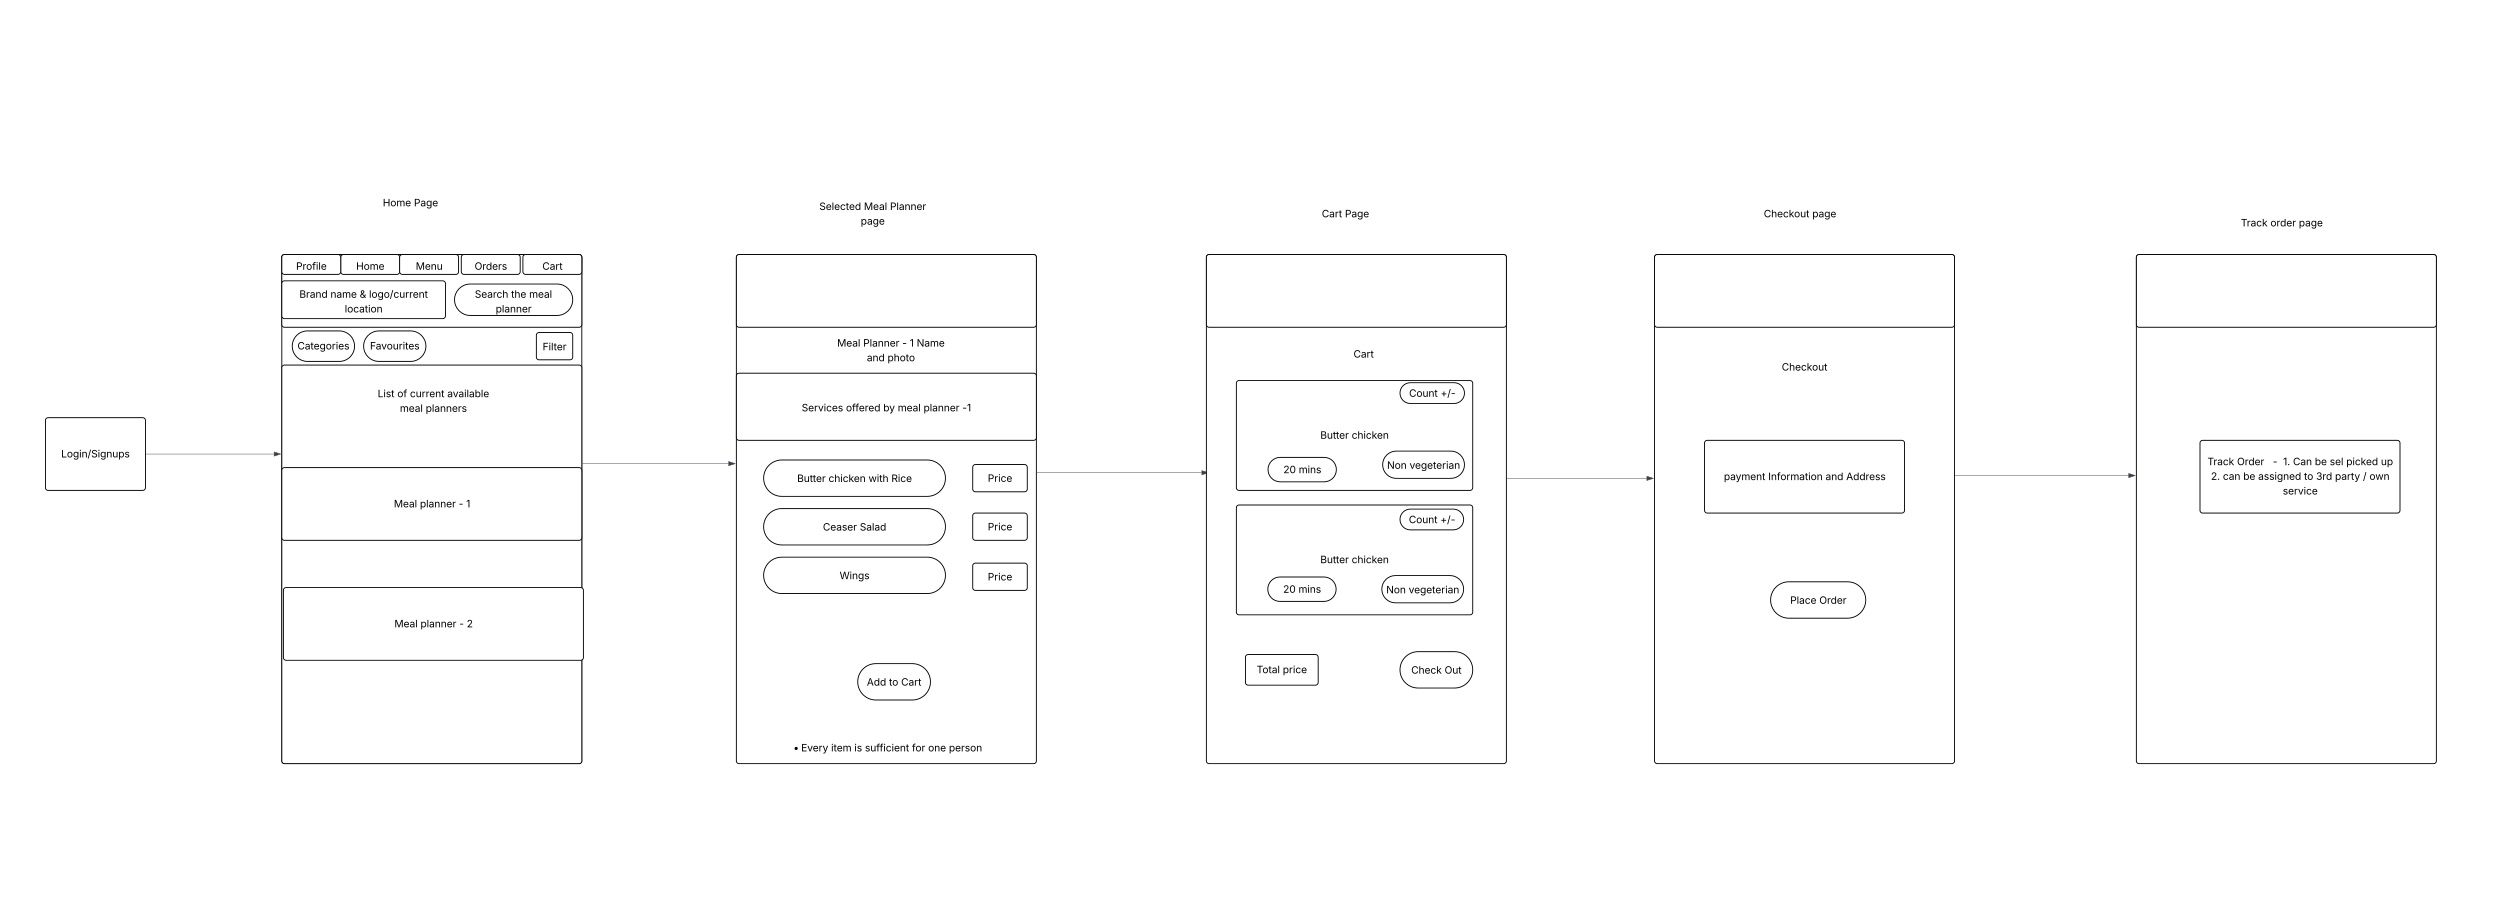 <svg xmlns="http://www.w3.org/2000/svg" xmlns:xlink="http://www.w3.org/1999/xlink" xmlns:lucid="lucid" width="5500" height="2000"><g transform="translate(0 500)" lucid:page-tab-id="0_0"><path d="M0-500h5500v2000H0z" fill="#fff"/><path d="M620 66a6 6 0 0 1 6-6h648a6 6 0 0 1 6 6v1108a6 6 0 0 1-6 6H626a6 6 0 0 1-6-6z" stroke="#000" stroke-width="2" fill="#fff"/><path d="M620 66a6 6 0 0 1 6-6h648a6 6 0 0 1 6 6v148a6 6 0 0 1-6 6H626a6 6 0 0 1-6-6z" stroke="#000" stroke-width="2" fill="#fff"/><path d="M749.62 66a6 6 0 0 1 6-6h117.6a6 6 0 0 1 6 6v31.7a6 6 0 0 1-6 6h-117.6a6 6 0 0 1-6-6z" stroke="#000" stroke-width="2" fill="#fff"/><use xlink:href="#a" transform="matrix(1,0,0,1,761.617,72) translate(21.869 21.528)"/><path d="M879.23 66a6 6 0 0 1 6-6h117.62a6 6 0 0 1 6 6v31.7a6 6 0 0 1-6 6H885.23a6 6 0 0 1-6-6z" stroke="#000" stroke-width="2" fill="#fff"/><use xlink:href="#b" transform="matrix(1,0,0,1,891.234,72) translate(23.35 21.528)"/><path d="M1225.42 124.85c19.1 0 34.58 15.48 34.58 34.57 0 19.1-15.48 34.58-34.58 34.58h-190.84c-19.1 0-34.58-15.48-34.58-34.58 0-19.1 15.48-34.57 34.58-34.57z" stroke="#000" stroke-width="2" fill="#fff"/><use xlink:href="#c" transform="matrix(1,0,0,1,1005,129.846) translate(39.452 25.278)"/><use xlink:href="#d" transform="matrix(1,0,0,1,1005,129.846) translate(119.443 25.278)"/><use xlink:href="#e" transform="matrix(1,0,0,1,1005,129.846) translate(159.059 25.278)"/><use xlink:href="#f" transform="matrix(1,0,0,1,1005,129.846) translate(85.481 57.543)"/><path d="M620 66a6 6 0 0 1 6-6h117.62a6 6 0 0 1 6 6v31.7a6 6 0 0 1-6 6H626a6 6 0 0 1-6-6z" stroke="#000" stroke-width="2" fill="#fff"/><use xlink:href="#g" transform="matrix(1,0,0,1,632,72) translate(19.271 21.528)"/><path d="M1014.8 66a6 6 0 0 1 6-6h117.63a6 6 0 0 1 6 6v31.7a6 6 0 0 1-6 6H1020.8a6 6 0 0 1-6-6z" stroke="#000" stroke-width="2" fill="#fff"/><use xlink:href="#h" transform="matrix(1,0,0,1,1026.809,72) translate(17.176 21.528)"/><path d="M1150.38 66a6 6 0 0 1 6-6H1274a6 6 0 0 1 6 6v31.7a6 6 0 0 1-6 6h-117.62a6 6 0 0 1-6-6z" stroke="#000" stroke-width="2" fill="#fff"/><use xlink:href="#i" transform="matrix(1,0,0,1,1162.383,72) translate(30.653 21.528)"/><path d="M620 123.85a6 6 0 0 1 6-6h348a6 6 0 0 1 6 6V195a6 6 0 0 1-6 6H626a6 6 0 0 1-6-6z" stroke="#000" stroke-width="2" fill="#fff"/><use xlink:href="#j" transform="matrix(1,0,0,1,632,129.846) translate(26.61 25.278)"/><use xlink:href="#k" transform="matrix(1,0,0,1,632,129.846) translate(94.98 25.278)"/><use xlink:href="#l" transform="matrix(1,0,0,1,632,129.846) translate(159.26 25.278)"/><use xlink:href="#m" transform="matrix(1,0,0,1,632,129.846) translate(179.822 25.278)"/><use xlink:href="#n" transform="matrix(1,0,0,1,632,129.846) translate(126.398 57.543)"/><path d="M1180 237.58a6 6 0 0 1 6-6h68a6 6 0 0 1 6 6v48a6 6 0 0 1-6 6h-68a6 6 0 0 1-6-6z" stroke="#000" stroke-width="2" fill="#fff"/><use xlink:href="#o" transform="matrix(1,0,0,1,1185,236.577) translate(8.709 34.028)"/><path d="M620 309.15a6 6 0 0 1 6-6h648a6 6 0 0 1 6 6V1174a6 6 0 0 1-6 6H626a6 6 0 0 1-6-6z" stroke="#000" stroke-width="2" fill="#fff"/><path d="M620 534.75a6 6 0 0 1 6-6h648a6 6 0 0 1 6 6v148a6 6 0 0 1-6 6H626a6 6 0 0 1-6-6z" stroke="#000" stroke-width="2" fill="#fff"/><use xlink:href="#p" transform="matrix(1,0,0,1,625,533.753) translate(241.418 82.465)"/><use xlink:href="#q" transform="matrix(1,0,0,1,625,533.753) translate(298.775 82.465)"/><use xlink:href="#r" transform="matrix(1,0,0,1,625,533.753) translate(384.072 82.465)"/><use xlink:href="#s" transform="matrix(1,0,0,1,625,533.753) translate(400.543 82.465)"/><path d="M623.5 798.65a6 6 0 0 1 6-6h648a6 6 0 0 1 6 6v148a6 6 0 0 1-6 6h-648a6 6 0 0 1-6-6z" stroke="#000" stroke-width="2" fill="#fff"/><use xlink:href="#p" transform="matrix(1,0,0,1,628.5,797.654) translate(239.161 82.465)"/><use xlink:href="#q" transform="matrix(1,0,0,1,628.5,797.654) translate(296.518 82.465)"/><use xlink:href="#r" transform="matrix(1,0,0,1,628.5,797.654) translate(381.815 82.465)"/><use xlink:href="#t" transform="matrix(1,0,0,1,628.5,797.654) translate(398.286 82.465)"/><path d="M1620 66a6 6 0 0 1 6-6h648a6 6 0 0 1 6 6v1108a6 6 0 0 1-6 6h-648a6 6 0 0 1-6-6zM746.5 228.08c18.5 0 33.5 15 33.5 33.5s-15 33.5-33.5 33.5h-70c-18.5 0-33.5-15-33.5-33.5s15-33.5 33.5-33.5z" stroke="#000" stroke-width="2" fill="#fff"/><use xlink:href="#u" transform="matrix(1,0,0,1,648,233.077) translate(6.273 35.778)"/><path d="M903.5 228.08c18.5 0 33.5 15 33.5 33.5s-15 33.5-33.5 33.5h-70c-18.5 0-33.5-15-33.5-33.5s15-33.5 33.5-33.5z" stroke="#000" stroke-width="2" fill="#fff"/><use xlink:href="#v" transform="matrix(1,0,0,1,805,233.077) translate(8.959 35.778)"/><path d="M1281.5 520h321.12" stroke="#3a414a" fill="none"/><path d="M1281.5 520.48h-.5v-.96h.5z" stroke="#3a414a" stroke-width=".05" fill="#3a414a"/><path d="M1617.38 520l-14.26 4.63v-9.26z" stroke="#3a414a" fill="#3a414a"/><path d="M1800-54a6 6 0 0 1 6-6h228a6 6 0 0 1 6 6v48a6 6 0 0 1-6 6h-228a6 6 0 0 1-6-6z" fill="none"/><use xlink:href="#w" transform="matrix(1,0,0,1,1800,-60) translate(2.449 21.951)"/><use xlink:href="#x" transform="matrix(1,0,0,1,1800,-60) translate(100.561 21.951)"/><use xlink:href="#y" transform="matrix(1,0,0,1,1800,-60) translate(157.918 21.951)"/><use xlink:href="#z" transform="matrix(1,0,0,1,1800,-60) translate(93.557 54.217)"/><path d="M1620 66a6 6 0 0 1 6-6h648a6 6 0 0 1 6 6v148a6 6 0 0 1-6 6h-648a6 6 0 0 1-6-6z" stroke="#000" stroke-width="2" fill="#fff"/><path d="M1820 234.08a6 6 0 0 1 6-6h268a6 6 0 0 1 6 6V307a6 6 0 0 1-6 6h-268a6 6 0 0 1-6-6z" fill="none"/><use xlink:href="#p" transform="matrix(1,0,0,1,1820,228.077) translate(21.679 34.451)"/><use xlink:href="#A" transform="matrix(1,0,0,1,1820,228.077) translate(79.035 34.451)"/><use xlink:href="#r" transform="matrix(1,0,0,1,1820,228.077) translate(164.919 34.451)"/><use xlink:href="#B" transform="matrix(1,0,0,1,1820,228.077) translate(181.39 34.451)"/><use xlink:href="#C" transform="matrix(1,0,0,1,1820,228.077) translate(196.679 34.451)"/><use xlink:href="#D" transform="matrix(1,0,0,1,1820,228.077) translate(87.043 66.717)"/><use xlink:href="#E" transform="matrix(1,0,0,1,1820,228.077) translate(132.508 66.717)"/><path d="M1620 327.08a6 6 0 0 1 6-6h648a6 6 0 0 1 6 6v135.68a6 6 0 0 1-6 6h-648a6 6 0 0 1-6-6z" stroke="#000" stroke-width="2" fill="#fff"/><use xlink:href="#F" transform="matrix(1,0,0,1,1632,333.077) translate(131.666 71.903)"/><use xlink:href="#G" transform="matrix(1,0,0,1,1632,333.077) translate(229.095 71.903)"/><use xlink:href="#H" transform="matrix(1,0,0,1,1632,333.077) translate(311.115 71.903)"/><use xlink:href="#I" transform="matrix(1,0,0,1,1632,333.077) translate(343.027 71.903)"/><use xlink:href="#q" transform="matrix(1,0,0,1,1632,333.077) translate(399.776 71.903)"/><use xlink:href="#J" transform="matrix(1,0,0,1,1632,333.077) translate(485.074 71.903)"/><path d="M820 358.36a6 6 0 0 1 6-6h255a6 6 0 0 1 6 6v47a6 6 0 0 1-6 6H826a6 6 0 0 1-6-6z" fill="none"/><use xlink:href="#K" transform="matrix(1,0,0,1,820,352.355) translate(10.827 21.528)"/><use xlink:href="#L" transform="matrix(1,0,0,1,820,352.355) translate(54.024 21.528)"/><use xlink:href="#M" transform="matrix(1,0,0,1,820,352.355) translate(81.824 21.528)"/><use xlink:href="#N" transform="matrix(1,0,0,1,820,352.355) translate(163.974 21.528)"/><use xlink:href="#I" transform="matrix(1,0,0,1,820,352.355) translate(59.737 53.793)"/><use xlink:href="#O" transform="matrix(1,0,0,1,820,352.355) translate(116.486 53.793)"/><path d="M2040 512c22.1 0 40 17.9 40 40s-17.9 40-40 40h-320c-22.1 0-40-17.9-40-40s17.9-40 40-40z" stroke="#000" stroke-width="2" fill="#fff"/><use xlink:href="#P" transform="matrix(1,0,0,1,1685,517) translate(68.73 43.403)"/><use xlink:href="#Q" transform="matrix(1,0,0,1,1685,517) translate(137.763 43.403)"/><use xlink:href="#R" transform="matrix(1,0,0,1,1685,517) translate(225.707 43.403)"/><use xlink:href="#S" transform="matrix(1,0,0,1,1685,517) translate(275.935 43.403)"/><path d="M2040 618.9c22.1 0 40 17.9 40 40 0 22.08-17.9 40-40 40h-320c-22.1 0-40-17.92-40-40 0-22.1 17.9-40 40-40z" stroke="#000" stroke-width="2" fill="#fff"/><use xlink:href="#T" transform="matrix(1,0,0,1,1685,623.885) translate(125.306 43.403)"/><use xlink:href="#U" transform="matrix(1,0,0,1,1685,623.885) translate(206.491 43.403)"/><path d="M2040 725.77c22.1 0 40 17.9 40 40s-17.9 40-40 40h-320c-22.1 0-40-17.9-40-40s17.9-40 40-40z" stroke="#000" stroke-width="2" fill="#fff"/><use xlink:href="#V" transform="matrix(1,0,0,1,1685,730.77) translate(162.117 43.403)"/><path d="M2140 528a6 6 0 0 1 6-6h108a6 6 0 0 1 6 6v48a6 6 0 0 1-6 6h-108a6 6 0 0 1-6-6z" stroke="#000" stroke-width="2" fill="#fff"/><use xlink:href="#W" transform="matrix(1,0,0,1,2152,534.004) translate(21.031 26.028)"/><path d="M2140 634.76a6 6 0 0 1 6-6h108a6 6 0 0 1 6 6v48a6 6 0 0 1-6 6h-108a6 6 0 0 1-6-6z" stroke="#000" stroke-width="2" fill="#fff"/><use xlink:href="#W" transform="matrix(1,0,0,1,2152,640.762) translate(21.031 26.028)"/><path d="M2140 744.9a6 6 0 0 1 6-6h108a6 6 0 0 1 6 6v47.98a6 6 0 0 1-6 6h-108a6 6 0 0 1-6-6z" stroke="#000" stroke-width="2" fill="#fff"/><use xlink:href="#W" transform="matrix(1,0,0,1,2152,750.885) translate(21.031 26.028)"/><path d="M1620 1116.02a6 6 0 0 1 6-6h648a6 6 0 0 1 6 6v58a6 6 0 0 1-6 6h-648a6 6 0 0 1-6-6z" fill="none"/><use xlink:href="#X" transform="matrix(1,0,0,1,1620,1110.018) translate(125.205 43.084)"/><use xlink:href="#Y" transform="matrix(1,0,0,1,1620,1110.018) translate(142.566 43.084)"/><use xlink:href="#Z" transform="matrix(1,0,0,1,1620,1110.018) translate(208.386 43.084)"/><use xlink:href="#aa" transform="matrix(1,0,0,1,1620,1110.018) translate(259.493 43.084)"/><use xlink:href="#ab" transform="matrix(1,0,0,1,1620,1110.018) translate(282.855 43.084)"/><use xlink:href="#ac" transform="matrix(1,0,0,1,1620,1110.018) translate(386.37 43.084)"/><use xlink:href="#ad" transform="matrix(1,0,0,1,1620,1110.018) translate(421.885 43.084)"/><use xlink:href="#ae" transform="matrix(1,0,0,1,1620,1110.018) translate(467.544 43.084)"/><path d="M2281.5 540h362.12" stroke="#3a414a" fill="none"/><path d="M2281.5 540.48h-.5v-.96h.5z" stroke="#3a414a" stroke-width=".05" fill="#3a414a"/><path d="M2658.38 540l-14.26 4.63v-9.26z" stroke="#3a414a" fill="#3a414a"/><path d="M2840-54a6 6 0 0 1 6-6h228a6 6 0 0 1 6 6v48a6 6 0 0 1-6 6h-228a6 6 0 0 1-6-6z" fill="none"/><use xlink:href="#af" transform="matrix(1,0,0,1,2840,-60) translate(67.9 38.084)"/><use xlink:href="#ag" transform="matrix(1,0,0,1,2840,-60) translate(118.844 38.084)"/><path d="M2654.04 66a6 6 0 0 1 6-6h648a6 6 0 0 1 6 6v1108a6 6 0 0 1-6 6h-648a6 6 0 0 1-6-6z" stroke="#000" stroke-width="2" fill="#fff"/><path d="M2654.04 66a6 6 0 0 1 6-6h648a6 6 0 0 1 6 6v148a6 6 0 0 1-6 6h-648a6 6 0 0 1-6-6z" stroke="#000" stroke-width="2" fill="#fff"/><path d="M2860 242.15a6 6 0 0 1 6-6h268a6 6 0 0 1 6 6v72.93a6 6 0 0 1-6 6h-268a6 6 0 0 1-6-6z" fill="none"/><use xlink:href="#i" transform="matrix(1,0,0,1,2860,236.154) translate(117.653 50.584)"/><path d="M2007.02 960c22.1 0 40 17.9 40 40s-17.9 40-40 40h-80c-22.1 0-40-17.9-40-40s17.9-40 40-40z" stroke="#000" stroke-width="2" fill="#fff"/><use xlink:href="#ah" transform="matrix(1,0,0,1,1892.021,965) translate(14.941 43.403)"/><use xlink:href="#ai" transform="matrix(1,0,0,1,1892.021,965) translate(63.737 43.403)"/><use xlink:href="#aj" transform="matrix(1,0,0,1,1892.021,965) translate(90.365 43.403)"/><path d="M2720 343.22a6 6 0 0 1 6-6h508a6 6 0 0 1 6 6v229.66a6 6 0 0 1-6 6h-508a6 6 0 0 1-6-6z" stroke="#000" stroke-width="2" fill="#fff"/><use xlink:href="#P" transform="matrix(1,0,0,1,2725,342.222) translate(179.637 123.028)"/><use xlink:href="#ak" transform="matrix(1,0,0,1,2725,342.222) translate(248.669 123.028)"/><path d="M2913.14 506.27c14.83 0 26.86 12.03 26.86 26.87 0 14.83-12.03 26.86-26.86 26.86h-96.66c-14.84 0-26.86-12.03-26.86-26.87 0-14.83 12.03-26.86 26.86-26.86z" stroke="#000" stroke-width="2" fill="#fff"/><g><use xlink:href="#al" transform="matrix(1,0,0,1,2794.617,511.27) translate(28.736 29.778)"/><use xlink:href="#am" transform="matrix(1,0,0,1,2794.617,511.27) translate(62.557 29.778)"/></g><path d="M3191.86 492.4c16.57 0 30 13.44 30 30 0 16.57-13.43 30-30 30h-120c-16.57 0-30-13.43-30-30 0-16.56 13.43-30 30-30z" stroke="#000" stroke-width="2" fill="#fff"/><g><use xlink:href="#an" transform="matrix(1,0,0,1,3046.859,497.404) translate(4.623 34.028)"/><use xlink:href="#ao" transform="matrix(1,0,0,1,3046.859,497.404) translate(54.07 34.028)"/></g><path d="M2720 617a6 6 0 0 1 6-6h508a6 6 0 0 1 6 6v229.66a6 6 0 0 1-6 6h-508a6 6 0 0 1-6-6z" stroke="#000" stroke-width="2" fill="#fff"/><g><use xlink:href="#P" transform="matrix(1,0,0,1,2725,616) translate(179.637 123.028)"/><use xlink:href="#ak" transform="matrix(1,0,0,1,2725,616) translate(248.669 123.028)"/></g><path d="M2912.63 769.38c14.84 0 26.87 12.02 26.87 26.86s-12.03 26.87-26.87 26.87h-96.65c-14.84 0-26.87-12.02-26.87-26.86s12.04-26.86 26.88-26.86z" stroke="#000" stroke-width="2" fill="#fff"/><g><use xlink:href="#al" transform="matrix(1,0,0,1,2794.115,774.377) translate(28.736 29.778)"/><use xlink:href="#am" transform="matrix(1,0,0,1,2794.115,774.377) translate(62.557 29.778)"/></g><path d="M3190 766.24c16.57 0 30 13.43 30 30s-13.43 30-30 30h-120c-16.57 0-30-13.43-30-30s13.43-30 30-30z" stroke="#000" stroke-width="2" fill="#fff"/><g><use xlink:href="#an" transform="matrix(1,0,0,1,3045,771.242) translate(4.623 34.028)"/><use xlink:href="#ao" transform="matrix(1,0,0,1,3045,771.242) translate(54.07 34.028)"/></g><path d="M3199 341.94c12.62 0 22.86 10.24 22.86 22.87 0 12.64-10.24 22.87-22.87 22.87h-96.14c-12.62 0-22.86-10.23-22.86-22.86 0-12.62 10.24-22.86 22.86-22.86z" stroke="#000" stroke-width="2" fill="#fff"/><g><use xlink:href="#ap" transform="matrix(1,0,0,1,3085,346.943) translate(14.861 26.028)"/><use xlink:href="#aq" transform="matrix(1,0,0,1,3085,346.943) translate(84.207 26.028)"/></g><path d="M3197.14 620c12.62 0 22.86 10.24 22.86 22.87 0 12.62-10.24 22.86-22.86 22.86h-94.28c-12.62 0-22.86-10.24-22.86-22.87 0-12.62 10.24-22.86 22.86-22.86z" stroke="#000" stroke-width="2" fill="#fff"/><g><use xlink:href="#ap" transform="matrix(1,0,0,1,3085,625) translate(14.361 26.028)"/><use xlink:href="#aq" transform="matrix(1,0,0,1,3085,625) translate(83.707 26.028)"/></g><path d="M3200 933.67c22.1 0 40 17.9 40 40s-17.9 40-40 40h-80c-22.1 0-40-17.9-40-40s17.9-40 40-40z" stroke="#000" stroke-width="2" fill="#fff"/><g><use xlink:href="#ar" transform="matrix(1,0,0,1,3085,938.673) translate(19.564 43.403)"/><use xlink:href="#as" transform="matrix(1,0,0,1,3085,938.673) translate(93.034 43.403)"/></g><path d="M2740 946a6 6 0 0 1 6-6h148a6 6 0 0 1 6 6v55.35a6 6 0 0 1-6 6h-148a6 6 0 0 1-6-6z" stroke="#000" stroke-width="2" fill="#fff"/><g><use xlink:href="#at" transform="matrix(1,0,0,1,2745,945) translate(19.613 36.028)"/><use xlink:href="#au" transform="matrix(1,0,0,1,2745,945) translate(77.035 36.028)"/></g><path d="M100 424.9a6 6 0 0 1 6-6h208a6 6 0 0 1 6 6v148a6 6 0 0 1-6 6H106a6 6 0 0 1-6-6z" stroke="#000" stroke-width="2" fill="#fff"/><g><use xlink:href="#av" transform="matrix(1,0,0,1,105,423.885) translate(29.544 82.465)"/></g><path d="M321.5 498.9h281.12" stroke="#3a414a" fill="none"/><path d="M321.5 499.36h-.5v-.95h.5z" stroke="#3a414a" stroke-width=".05" fill="#3a414a"/><path d="M617.38 498.9l-14.26 4.62v-9.27z" stroke="#3a414a" fill="#3a414a"/><path d="M783-78.2a6 6 0 0 1 6-6h228a6 6 0 0 1 6 6v48a6 6 0 0 1-6 6H789a6 6 0 0 1-6-6z" fill="none"/><g><use xlink:href="#aw" transform="matrix(1,0,0,1,783,-84.199) translate(59.117 38.084)"/><use xlink:href="#ag" transform="matrix(1,0,0,1,783,-84.199) translate(127.628 38.084)"/></g><path d="M3640 66a6 6 0 0 1 6-6h648a6 6 0 0 1 6 6v1108a6 6 0 0 1-6 6h-648a6 6 0 0 1-6-6z" stroke="#000" stroke-width="2" fill="#fff"/><path d="M3640 66a6 6 0 0 1 6-6h648a6 6 0 0 1 6 6v148a6 6 0 0 1-6 6h-648a6 6 0 0 1-6-6zM3750 474.76a6 6 0 0 1 6-6h428a6 6 0 0 1 6 6v148a6 6 0 0 1-6 6h-428a6 6 0 0 1-6-6z" stroke="#000" stroke-width="2" fill="#fff"/><g><use xlink:href="#ax" transform="matrix(1,0,0,1,3755,473.762) translate(37.516 82.465)"/><use xlink:href="#ay" transform="matrix(1,0,0,1,3755,473.762) translate(135.053 82.465)"/><use xlink:href="#D" transform="matrix(1,0,0,1,3755,473.762) translate(261.062 82.465)"/><use xlink:href="#az" transform="matrix(1,0,0,1,3755,473.762) translate(306.526 82.465)"/></g><path d="M3850 283.22a6 6 0 0 1 6-6h228a6 6 0 0 1 6 6v48a6 6 0 0 1-6 6h-228a6 6 0 0 1-6-6z" fill="none"/><g><use xlink:href="#aA" transform="matrix(1,0,0,1,3850,277.222) translate(69.772 38.084)"/></g><path d="M4064.66 780c22.1 0 40 17.9 40 40s-17.9 40-40 40h-129.32c-22.1 0-40-17.9-40-40s17.9-40 40-40z" stroke="#000" stroke-width="2" fill="#fff"/><g><use xlink:href="#aB" transform="matrix(1,0,0,1,3900.338,785) translate(38.064 43.403)"/><use xlink:href="#aC" transform="matrix(1,0,0,1,3900.338,785) translate(102.018 43.403)"/></g><path d="M3315.54 552.4h307.08" stroke="#3a414a" fill="none"/><path d="M3315.56 552.88h-.52v-.95h.52z" stroke="#3a414a" stroke-width=".05" fill="#3a414a"/><path d="M3637.38 552.4l-14.26 4.64v-9.27z" stroke="#3a414a" fill="#3a414a"/><path d="M4700 66a6 6 0 0 1 6-6h648a6 6 0 0 1 6 6v1108a6 6 0 0 1-6 6h-648a6 6 0 0 1-6-6z" stroke="#000" stroke-width="2" fill="#fff"/><path d="M4840 474.76a6 6 0 0 1 6-6h428a6 6 0 0 1 6 6v148a6 6 0 0 1-6 6h-428a6 6 0 0 1-6-6z" stroke="#000" stroke-width="2" fill="#fff"/><g><use xlink:href="#aD" transform="matrix(1,0,0,1,4845,473.762) translate(11.344 49.653)"/><use xlink:href="#aE" transform="matrix(1,0,0,1,4845,473.762) translate(76.416 49.653)"/><use xlink:href="#aF" transform="matrix(1,0,0,1,4845,473.762) translate(155.083 49.653)"/><use xlink:href="#aG" transform="matrix(1,0,0,1,4845,473.762) translate(177.805 49.653)"/><use xlink:href="#aH" transform="matrix(1,0,0,1,4845,473.762) translate(199.495 49.653)"/><use xlink:href="#aI" transform="matrix(1,0,0,1,4845,473.762) translate(247.586 49.653)"/><use xlink:href="#aJ" transform="matrix(1,0,0,1,4845,473.762) translate(280.398 49.653)"/><use xlink:href="#aK" transform="matrix(1,0,0,1,4845,473.762) translate(316.715 49.653)"/><use xlink:href="#aL" transform="matrix(1,0,0,1,4845,473.762) translate(392.909 49.653)"/><use xlink:href="#aM" transform="matrix(1,0,0,1,4845,473.762) translate(19.081 81.918)"/><use xlink:href="#aN" transform="matrix(1,0,0,1,4845,473.762) translate(45.285 81.918)"/><use xlink:href="#aI" transform="matrix(1,0,0,1,4845,473.762) translate(90.055 81.918)"/><use xlink:href="#aO" transform="matrix(1,0,0,1,4845,473.762) translate(122.868 81.918)"/><use xlink:href="#ai" transform="matrix(1,0,0,1,4845,473.762) translate(223.757 81.918)"/><use xlink:href="#aP" transform="matrix(1,0,0,1,4845,473.762) translate(250.385 81.918)"/><use xlink:href="#aQ" transform="matrix(1,0,0,1,4845,473.762) translate(291.965 81.918)"/><use xlink:href="#aR" transform="matrix(1,0,0,1,4845,473.762) translate(353.423 81.918)"/><use xlink:href="#aS" transform="matrix(1,0,0,1,4845,473.762) translate(367.681 81.918)"/><use xlink:href="#aT" transform="matrix(1,0,0,1,4845,473.762) translate(177.04 114.184)"/></g><path d="M4700 66a6 6 0 0 1 6-6h648a6 6 0 0 1 6 6v148a6 6 0 0 1-6 6h-648a6 6 0 0 1-6-6z" stroke="#000" stroke-width="2" fill="#fff"/><path d="M4301.5 546.22h381.1" stroke="#3a414a" fill="none"/><path d="M4301.5 546.7h-.5v-.96h.5z" stroke="#3a414a" stroke-width=".05" fill="#3a414a"/><path d="M4697.38 546.22l-14.27 4.63v-9.27z" stroke="#3a414a" fill="#3a414a"/><path d="M3840-54a6 6 0 0 1 6-6h228a6 6 0 0 1 6 6v48a6 6 0 0 1-6 6h-228a6 6 0 0 1-6-6z" fill="none"/><g><use xlink:href="#aU" transform="matrix(1,0,0,1,3840,-60) translate(40.204 38.084)"/><use xlink:href="#z" transform="matrix(1,0,0,1,3840,-60) translate(146.91 38.084)"/></g><path d="M4900-34a6 6 0 0 1 6-6h228a6 6 0 0 1 6 6v48a6 6 0 0 1-6 6h-228a6 6 0 0 1-6-6z" fill="none"/><g><use xlink:href="#aD" transform="matrix(1,0,0,1,4900,-40) translate(29.771 38.084)"/><use xlink:href="#aV" transform="matrix(1,0,0,1,4900,-40) translate(94.843 38.084)"/><use xlink:href="#z" transform="matrix(1,0,0,1,4900,-40) translate(157.343 38.084)"/></g><defs><path d="M180 0v-1490h190v644h782v-644h190V0h-190v-678H370V0H180" id="aW"/><path d="M613 24c-304 0-509-231-509-576 0-350 205-580 509-580 305 0 511 230 511 580 0 345-206 576-511 576zm0-161c226 0 329-195 329-415 0-222-103-419-329-419-223 0-326 196-326 419 0 220 103 415 326 415" id="aX"/><path d="M158 0v-1118h175l1 205c55-151 181-225 313-225 147 0 245 90 285 228 53-141 190-228 352-228 194 0 352 125 352 384V0h-181v-749c0-161-105-225-225-225-151 0-243 103-243 244V0H807v-767c0-124-93-207-219-207-131 0-250 92-250 270V0H158" id="aY"/><path d="M628 24c-324 0-524-230-524-574 0-343 198-582 503-582 237 0 487 146 487 559v75H286c9 234 145 362 343 362 132 0 231-58 273-172l174 48C1024-91 857 24 628 24zM287-650h624c-17-190-120-322-304-322-192 0-309 151-320 322" id="aZ"/><g id="a"><use transform="matrix(0.011,0,0,0.011,0,0)" xlink:href="#aW"/><use transform="matrix(0.011,0,0,0.011,16.515,0)" xlink:href="#aX"/><use transform="matrix(0.011,0,0,0.011,29.839,0)" xlink:href="#aY"/><use transform="matrix(0.011,0,0,0.011,49.306,0)" xlink:href="#aZ"/></g><path d="M180 0v-1490h270l367 940c28 72 75 218 110 339 35-117 81-264 110-339l362-940h271V0h-187c2-448-5-837 7-1287-157 497-311 829-483 1287H842C666-458 514-784 354-1284c12 438 5 843 7 1284H180" id="ba"/><path d="M338-670V0H158v-1118h173l1 207c72-158 192-221 342-221 226 0 378 139 378 422V0H872v-695c0-172-96-275-252-275-161 0-282 109-282 300" id="bb"/><path d="M537 14c-226 0-379-139-379-422v-710h180v695c0 172 97 275 253 275 160 0 281-109 281-300v-670h181V0H879v-209C806-46 684 14 537 14" id="bc"/><g id="b"><use transform="matrix(0.011,0,0,0.011,0,0)" xlink:href="#ba"/><use transform="matrix(0.011,0,0,0.011,20.074,0)" xlink:href="#aZ"/><use transform="matrix(0.011,0,0,0.011,33.03,0)" xlink:href="#bb"/><use transform="matrix(0.011,0,0,0.011,46.159,0)" xlink:href="#bc"/></g><path d="M657 26c-323 0-524-166-541-416h195c15 169 171 246 346 246 202 0 356-106 356-265 5-203-294-238-475-293-239-73-380-191-380-389 0-252 224-419 512-419 294 0 499 171 508 396H992c-17-145-151-228-328-228-193 0-321 102-321 242 0 156 175 211 284 241l149 41c160 44 422 134 422 412 0 244-197 432-541 432" id="bd"/><path d="M471 26C259 26 90-98 90-318c0-256 228-303 435-329 202-27 287-16 287-108 0-139-79-219-234-219-161 0-248 86-283 164l-173-57c86-203 278-265 451-265 150 0 419 46 419 395V0H815v-152h-12C765-73 660 26 471 26zm31-159c199 0 310-134 310-271v-155c-30 35-226 55-295 64-131 17-246 59-246 186 0 116 97 176 231 176" id="be"/><path d="M158 0v-1118h174v172h12c41-113 157-188 290-188 26 0 70 2 91 3v181c-11-2-60-10-108-10-161 0-279 109-279 260V0H158" id="bf"/><path d="M613 24c-304 0-509-231-509-576 0-350 205-580 509-580 216 0 392 114 453 309l-173 49c-33-115-133-197-280-197-223 0-326 196-326 419 0 220 103 415 326 415 150 0 252-85 285-206l172 49C1010-95 832 24 613 24" id="bg"/><path d="M338-670V0H158v-1490h180v566c73-149 190-208 336-208 226 0 379 139 379 422V0H872v-695c0-172-96-275-252-275-161 0-282 109-282 300" id="bh"/><g id="c"><use transform="matrix(0.011,0,0,0.011,0,0)" xlink:href="#bd"/><use transform="matrix(0.011,0,0,0.011,14.258,0)" xlink:href="#aZ"/><use transform="matrix(0.011,0,0,0.011,27.431,0)" xlink:href="#be"/><use transform="matrix(0.011,0,0,0.011,39.909,0)" xlink:href="#bf"/><use transform="matrix(0.011,0,0,0.011,47.906,0)" xlink:href="#bg"/><use transform="matrix(0.011,0,0,0.011,60.601,0)" xlink:href="#bh"/></g><path d="M598-1118v154H368v674c0 100 37 144 132 144 23 0 62-6 92-12L629-6c-37 13-88 20-134 20-193 0-307-107-307-290v-688H20v-154h168v-266h180v266h230" id="bi"/><g id="d"><use transform="matrix(0.011,0,0,0.011,0,0)" xlink:href="#bi"/><use transform="matrix(0.011,0,0,0.011,7.27,0)" xlink:href="#bh"/><use transform="matrix(0.011,0,0,0.011,20.41,0)" xlink:href="#aZ"/></g><path d="M338-1490V0H158v-1490h180" id="bj"/><g id="e"><use transform="matrix(0.011,0,0,0.011,0,0)" xlink:href="#aY"/><use transform="matrix(0.011,0,0,0.011,19.466,0)" xlink:href="#aZ"/><use transform="matrix(0.011,0,0,0.011,32.639,0)" xlink:href="#be"/><use transform="matrix(0.011,0,0,0.011,45.117,0)" xlink:href="#bj"/></g><path d="M158 418v-1536h174v179h20c37-59 106-193 324-193 279 0 474 222 474 576 0 356-194 580-473 580-213 0-288-135-325-197h-14v591H158zm492-555c209 0 317-186 317-421 0-232-105-413-317-413-206 0-314 166-314 413 0 249 111 421 314 421" id="bk"/><g id="f"><use transform="matrix(0.011,0,0,0.011,0,0)" xlink:href="#bk"/><use transform="matrix(0.011,0,0,0.011,13.607,0)" xlink:href="#bj"/><use transform="matrix(0.011,0,0,0.011,18.989,0)" xlink:href="#be"/><use transform="matrix(0.011,0,0,0.011,31.467,0)" xlink:href="#bb"/><use transform="matrix(0.011,0,0,0.011,44.596,0)" xlink:href="#bb"/><use transform="matrix(0.011,0,0,0.011,57.726,0)" xlink:href="#aZ"/><use transform="matrix(0.011,0,0,0.011,70.681,0)" xlink:href="#bf"/></g><path d="M180 0v-1490h510c348 0 508 209 508 474 0 266-160 477-507 477H370V0H180zm190-706h312c236 0 327-133 327-310 0-176-91-307-329-307H370v617" id="bl"/><path d="M678-1118v154H420V0H240v-964H20v-154h220v-149c0-194 155-293 318-293 85 0 141 18 168 30l-50 154c-19-6-47-17-97-17-111 0-159 58-159 166v109h258" id="bm"/><path d="M158 0v-1118h180V0H158zm91-1301c-68 0-125-53-125-119s57-119 125-119c69 0 126 53 126 119s-57 119-126 119" id="bn"/><g id="g"><use transform="matrix(0.011,0,0,0.011,0,0)" xlink:href="#bl"/><use transform="matrix(0.011,0,0,0.011,14.193,0)" xlink:href="#bf"/><use transform="matrix(0.011,0,0,0.011,22.19,0)" xlink:href="#aX"/><use transform="matrix(0.011,0,0,0.011,35.514,0)" xlink:href="#bm"/><use transform="matrix(0.011,0,0,0.011,43.739,0)" xlink:href="#bn"/><use transform="matrix(0.011,0,0,0.011,49.121,0)" xlink:href="#bj"/><use transform="matrix(0.011,0,0,0.011,54.503,0)" xlink:href="#aZ"/></g><path d="M784 20c-382 0-662-292-662-764 0-473 280-766 662-766s660 293 660 766c0 472-278 764-660 764zm0-176c266 0 475-207 475-588 0-383-209-590-475-590-268 0-477 208-477 590 0 380 209 588 477 588" id="bo"/><path d="M577 24c-279 0-473-224-473-580 0-354 195-576 474-576 218 0 287 134 324 193h14v-551h180V0H922v-173h-20C865-111 790 24 577 24zm27-161c203 0 314-172 314-421 0-247-108-413-314-413-212 0-317 181-317 413 0 235 108 421 317 421" id="bp"/><path d="M538 24C308 24 148-78 108-271l171-41c32 123 123 178 257 178 156 0 256-77 256-169 0-77-54-128-164-154l-186-44c-203-48-300-148-300-305 0-192 176-326 414-326 230 0 351 112 402 269l-163 42c-31-80-94-158-238-158-133 0-233 69-233 162 0 83 57 129 188 160l169 40c203 48 298 149 298 302 0 196-179 339-441 339" id="bq"/><g id="h"><use transform="matrix(0.011,0,0,0.011,0,0)" xlink:href="#bo"/><use transform="matrix(0.011,0,0,0.011,16.992,0)" xlink:href="#bf"/><use transform="matrix(0.011,0,0,0.011,24.989,0)" xlink:href="#bp"/><use transform="matrix(0.011,0,0,0.011,38.596,0)" xlink:href="#aZ"/><use transform="matrix(0.011,0,0,0.011,51.552,0)" xlink:href="#bf"/><use transform="matrix(0.011,0,0,0.011,59.918,0)" xlink:href="#bq"/></g><path d="M783 20c-382 0-661-292-661-764 0-473 279-766 661-766 302 0 548 182 601 489h-190c-42-204-217-313-411-313-268 0-476 208-476 590 0 381 209 588 476 588 195 0 369-110 411-313h190c-52 303-296 489-601 489" id="br"/><g id="i"><use transform="matrix(0.011,0,0,0.011,0,0)" xlink:href="#br"/><use transform="matrix(0.011,0,0,0.011,16.233,0)" xlink:href="#be"/><use transform="matrix(0.011,0,0,0.011,28.711,0)" xlink:href="#bf"/><use transform="matrix(0.011,0,0,0.011,37.424,0)" xlink:href="#bi"/></g><path d="M180 0v-1490h528c311 0 458 177 458 395 0 191-114 278-244 313v14c139 9 302 137 302 371 0 225-148 397-499 397H180zm190-168h350c232 0 321-102 321-231 0-149-120-277-311-277H370v508zm0-668h328c160 0 286-101 286-255 0-129-87-231-280-231H370v486" id="bs"/><g id="j"><use transform="matrix(0.011,0,0,0.011,0,0)" xlink:href="#bs"/><use transform="matrix(0.011,0,0,0.011,14.54,0)" xlink:href="#bf"/><use transform="matrix(0.011,0,0,0.011,22.906,0)" xlink:href="#be"/><use transform="matrix(0.011,0,0,0.011,35.384,0)" xlink:href="#bb"/><use transform="matrix(0.011,0,0,0.011,48.513,0)" xlink:href="#bp"/></g><g id="k"><use transform="matrix(0.011,0,0,0.011,0,0)" xlink:href="#bb"/><use transform="matrix(0.011,0,0,0.011,13.129,0)" xlink:href="#be"/><use transform="matrix(0.011,0,0,0.011,25.608,0)" xlink:href="#aY"/><use transform="matrix(0.011,0,0,0.011,45.074,0)" xlink:href="#aZ"/></g><path d="M580 20c-295 0-476-179-476-409 0-189 123-290 294-416-104-125-173-226-173-362 0-197 144-337 365-337 224 0 362 144 362 321 0 185-174 312-306 405l319 387c38-75 61-165 61-267h173c0 208-62 332-120 406L1287 0h-217L967-124C868-27 716 20 580 20zm279-273L507-675l-51 38c-123 91-167 162-167 254 0 147 113 246 278 246 107 0 210-41 292-116zM538-908l97-72c54-40 136-101 136-206 0-95-68-163-176-163-113 0-189 74-189 181 0 90 53 164 132 260" id="bt"/><use transform="matrix(0.011,0,0,0.011,0,0)" xlink:href="#bt" id="l"/><path d="M611 442c-248 0-391-105-460-228l146-94c47 65 117 165 314 165 178 0 307-82 307-266v-224h-17C863-141 792-18 576-18c-268 0-472-195-472-546 0-346 197-568 476-568 216 0 288 133 326 193h17v-179h175V29c0 289-215 413-487 413zm-5-620c203 0 314-146 314-390 0-237-108-403-314-403-213 0-319 180-319 403 0 230 109 390 319 390" id="bu"/><path d="M692-1560L212 224H46l480-1784h166" id="bv"/><g id="m"><use transform="matrix(0.011,0,0,0.011,0,0)" xlink:href="#bj"/><use transform="matrix(0.011,0,0,0.011,5.382,0)" xlink:href="#aX"/><use transform="matrix(0.011,0,0,0.011,18.707,0)" xlink:href="#bu"/><use transform="matrix(0.011,0,0,0.011,32.335,0)" xlink:href="#aX"/><use transform="matrix(0.011,0,0,0.011,45.66,0)" xlink:href="#bv"/><use transform="matrix(0.011,0,0,0.011,53.668,0)" xlink:href="#bg"/><use transform="matrix(0.011,0,0,0.011,66.363,0)" xlink:href="#bc"/><use transform="matrix(0.011,0,0,0.011,79.503,0)" xlink:href="#bf"/><use transform="matrix(0.011,0,0,0.011,88.216,0)" xlink:href="#bf"/><use transform="matrix(0.011,0,0,0.011,96.213,0)" xlink:href="#aZ"/><use transform="matrix(0.011,0,0,0.011,109.169,0)" xlink:href="#bb"/><use transform="matrix(0.011,0,0,0.011,122.298,0)" xlink:href="#bi"/></g><g id="n"><use transform="matrix(0.011,0,0,0.011,0,0)" xlink:href="#bj"/><use transform="matrix(0.011,0,0,0.011,5.382,0)" xlink:href="#aX"/><use transform="matrix(0.011,0,0,0.011,18.707,0)" xlink:href="#bg"/><use transform="matrix(0.011,0,0,0.011,31.619,0)" xlink:href="#be"/><use transform="matrix(0.011,0,0,0.011,44.097,0)" xlink:href="#bi"/><use transform="matrix(0.011,0,0,0.011,51.367,0)" xlink:href="#bn"/><use transform="matrix(0.011,0,0,0.011,56.749,0)" xlink:href="#aX"/><use transform="matrix(0.011,0,0,0.011,70.074,0)" xlink:href="#bb"/></g><path d="M180 0v-1490h901v168H370v510h643v168H370V0H180" id="bw"/><g id="o"><use transform="matrix(0.011,0,0,0.011,0,0)" xlink:href="#bw"/><use transform="matrix(0.011,0,0,0.011,13.118,0)" xlink:href="#bn"/><use transform="matrix(0.011,0,0,0.011,18.5,0)" xlink:href="#bj"/><use transform="matrix(0.011,0,0,0.011,24.208,0)" xlink:href="#bi"/><use transform="matrix(0.011,0,0,0.011,31.261,0)" xlink:href="#aZ"/><use transform="matrix(0.011,0,0,0.011,44.217,0)" xlink:href="#bf"/></g><g id="p"><use transform="matrix(0.011,0,0,0.011,0,0)" xlink:href="#ba"/><use transform="matrix(0.011,0,0,0.011,20.074,0)" xlink:href="#aZ"/><use transform="matrix(0.011,0,0,0.011,33.247,0)" xlink:href="#be"/><use transform="matrix(0.011,0,0,0.011,45.725,0)" xlink:href="#bj"/></g><g id="q"><use transform="matrix(0.011,0,0,0.011,0,0)" xlink:href="#bk"/><use transform="matrix(0.011,0,0,0.011,13.607,0)" xlink:href="#bj"/><use transform="matrix(0.011,0,0,0.011,18.989,0)" xlink:href="#be"/><use transform="matrix(0.011,0,0,0.011,31.467,0)" xlink:href="#bb"/><use transform="matrix(0.011,0,0,0.011,44.596,0)" xlink:href="#bb"/><use transform="matrix(0.011,0,0,0.011,57.726,0)" xlink:href="#aZ"/><use transform="matrix(0.011,0,0,0.011,70.681,0)" xlink:href="#bf"/></g><path d="M798-719v166H144v-166h654" id="bx"/><use transform="matrix(0.011,0,0,0.011,0,0)" xlink:href="#bx" id="r"/><path d="M653-1490V0H466v-1314h-10L96-1047v-204l324-239h233" id="by"/><use transform="matrix(0.011,0,0,0.011,0,0)" xlink:href="#by" id="s"/><path d="M154 0v-137l495-537c165-179 249-281 249-418 0-156-121-253-280-253-170 0-278 110-278 278H158c0-264 200-443 465-443 266 0 455 183 455 416 0 161-73 288-336 568L416-179v12h687V0H154" id="bz"/><use transform="matrix(0.011,0,0,0.011,0,0)" xlink:href="#bz" id="t"/><g id="u"><use transform="matrix(0.011,0,0,0.011,0,0)" xlink:href="#br"/><use transform="matrix(0.011,0,0,0.011,16.233,0)" xlink:href="#be"/><use transform="matrix(0.011,0,0,0.011,28.711,0)" xlink:href="#bi"/><use transform="matrix(0.011,0,0,0.011,35.764,0)" xlink:href="#aZ"/><use transform="matrix(0.011,0,0,0.011,48.72,0)" xlink:href="#bu"/><use transform="matrix(0.011,0,0,0.011,62.348,0)" xlink:href="#aX"/><use transform="matrix(0.011,0,0,0.011,75.673,0)" xlink:href="#bf"/><use transform="matrix(0.011,0,0,0.011,84.386,0)" xlink:href="#bn"/><use transform="matrix(0.011,0,0,0.011,89.768,0)" xlink:href="#aZ"/><use transform="matrix(0.011,0,0,0.011,102.724,0)" xlink:href="#bq"/></g><path d="M481 0L54-1118h197c107 314 236 620 325 951 87-331 217-637 324-951h197L670 0H481" id="bA"/><g id="v"><use transform="matrix(0.011,0,0,0.011,0,0)" xlink:href="#bw"/><use transform="matrix(0.011,0,0,0.011,12.576,0)" xlink:href="#be"/><use transform="matrix(0.011,0,0,0.011,24.729,0)" xlink:href="#bA"/><use transform="matrix(0.011,0,0,0.011,36.784,0)" xlink:href="#aX"/><use transform="matrix(0.011,0,0,0.011,50.109,0)" xlink:href="#bc"/><use transform="matrix(0.011,0,0,0.011,63.249,0)" xlink:href="#bf"/><use transform="matrix(0.011,0,0,0.011,71.962,0)" xlink:href="#bn"/><use transform="matrix(0.011,0,0,0.011,77.344,0)" xlink:href="#bi"/><use transform="matrix(0.011,0,0,0.011,84.397,0)" xlink:href="#aZ"/><use transform="matrix(0.011,0,0,0.011,97.352,0)" xlink:href="#bq"/></g><g id="w"><use transform="matrix(0.011,0,0,0.011,0,0)" xlink:href="#bd"/><use transform="matrix(0.011,0,0,0.011,14.258,0)" xlink:href="#aZ"/><use transform="matrix(0.011,0,0,0.011,27.214,0)" xlink:href="#bj"/><use transform="matrix(0.011,0,0,0.011,32.595,0)" xlink:href="#aZ"/><use transform="matrix(0.011,0,0,0.011,45.551,0)" xlink:href="#bg"/><use transform="matrix(0.011,0,0,0.011,58.247,0)" xlink:href="#bi"/><use transform="matrix(0.011,0,0,0.011,65.299,0)" xlink:href="#aZ"/><use transform="matrix(0.011,0,0,0.011,78.255,0)" xlink:href="#bp"/></g><g id="x"><use transform="matrix(0.011,0,0,0.011,0,0)" xlink:href="#ba"/><use transform="matrix(0.011,0,0,0.011,20.074,0)" xlink:href="#aZ"/><use transform="matrix(0.011,0,0,0.011,33.247,0)" xlink:href="#be"/><use transform="matrix(0.011,0,0,0.011,45.725,0)" xlink:href="#bj"/></g><g id="y"><use transform="matrix(0.011,0,0,0.011,0,0)" xlink:href="#bl"/><use transform="matrix(0.011,0,0,0.011,14.193,0)" xlink:href="#bj"/><use transform="matrix(0.011,0,0,0.011,19.575,0)" xlink:href="#be"/><use transform="matrix(0.011,0,0,0.011,32.053,0)" xlink:href="#bb"/><use transform="matrix(0.011,0,0,0.011,45.182,0)" xlink:href="#bb"/><use transform="matrix(0.011,0,0,0.011,58.312,0)" xlink:href="#aZ"/><use transform="matrix(0.011,0,0,0.011,71.267,0)" xlink:href="#bf"/></g><g id="z"><use transform="matrix(0.011,0,0,0.011,0,0)" xlink:href="#bk"/><use transform="matrix(0.011,0,0,0.011,13.824,0)" xlink:href="#be"/><use transform="matrix(0.011,0,0,0.011,26.302,0)" xlink:href="#bu"/><use transform="matrix(0.011,0,0,0.011,39.931,0)" xlink:href="#aZ"/></g><g id="A"><use transform="matrix(0.011,0,0,0.011,0,0)" xlink:href="#bl"/><use transform="matrix(0.011,0,0,0.011,14.193,0)" xlink:href="#bj"/><use transform="matrix(0.011,0,0,0.011,19.575,0)" xlink:href="#be"/><use transform="matrix(0.011,0,0,0.011,32.053,0)" xlink:href="#bb"/><use transform="matrix(0.011,0,0,0.011,45.182,0)" xlink:href="#bb"/><use transform="matrix(0.011,0,0,0.011,58.312,0)" xlink:href="#aZ"/><use transform="matrix(0.011,0,0,0.011,71.267,0)" xlink:href="#bf"/></g><use transform="matrix(0.011,0,0,0.011,0,0)" xlink:href="#by" id="B"/><path d="M180 0v-1490h224l606 953c40 63 108 177 176 312-27-437-7-821-13-1265h190V0h-226C860-448 622-778 356-1262c27 476 11 792 15 1262H180" id="bB"/><g id="C"><use transform="matrix(0.011,0,0,0.011,0,0)" xlink:href="#bB"/><use transform="matrix(0.011,0,0,0.011,16.743,0)" xlink:href="#be"/><use transform="matrix(0.011,0,0,0.011,29.221,0)" xlink:href="#aY"/><use transform="matrix(0.011,0,0,0.011,48.687,0)" xlink:href="#aZ"/></g><g id="D"><use transform="matrix(0.011,0,0,0.011,0,0)" xlink:href="#be"/><use transform="matrix(0.011,0,0,0.011,12.478,0)" xlink:href="#bb"/><use transform="matrix(0.011,0,0,0.011,25.608,0)" xlink:href="#bp"/></g><g id="E"><use transform="matrix(0.011,0,0,0.011,0,0)" xlink:href="#bk"/><use transform="matrix(0.011,0,0,0.011,13.607,0)" xlink:href="#bh"/><use transform="matrix(0.011,0,0,0.011,26.747,0)" xlink:href="#aX"/><use transform="matrix(0.011,0,0,0.011,40.072,0)" xlink:href="#bi"/><use transform="matrix(0.011,0,0,0.011,47.125,0)" xlink:href="#aX"/></g><g id="F"><use transform="matrix(0.011,0,0,0.011,0,0)" xlink:href="#bd"/><use transform="matrix(0.011,0,0,0.011,14.258,0)" xlink:href="#aZ"/><use transform="matrix(0.011,0,0,0.011,27.214,0)" xlink:href="#bf"/><use transform="matrix(0.011,0,0,0.011,35.927,0)" xlink:href="#bA"/><use transform="matrix(0.011,0,0,0.011,48.416,0)" xlink:href="#bn"/><use transform="matrix(0.011,0,0,0.011,53.798,0)" xlink:href="#bg"/><use transform="matrix(0.011,0,0,0.011,66.493,0)" xlink:href="#aZ"/><use transform="matrix(0.011,0,0,0.011,79.449,0)" xlink:href="#bq"/></g><g id="G"><use transform="matrix(0.011,0,0,0.011,0,0)" xlink:href="#aX"/><use transform="matrix(0.011,0,0,0.011,13.325,0)" xlink:href="#bm"/><use transform="matrix(0.011,0,0,0.011,20.681,0)" xlink:href="#bm"/><use transform="matrix(0.011,0,0,0.011,28.255,0)" xlink:href="#aZ"/><use transform="matrix(0.011,0,0,0.011,41.211,0)" xlink:href="#bf"/><use transform="matrix(0.011,0,0,0.011,49.208,0)" xlink:href="#aZ"/><use transform="matrix(0.011,0,0,0.011,62.164,0)" xlink:href="#bp"/></g><path d="M677 24c-213 0-288-135-325-197h-20V0H158v-1490h180v551h14c37-59 106-193 324-193 279 0 474 222 474 576 0 356-194 580-473 580zm-27-161c209 0 317-186 317-421 0-232-105-413-317-413-206 0-314 166-314 413 0 249 111 421 314 421" id="bC"/><path d="M140 405l46-156c120 36 205 19 263-150l32-93L54-1118h197c107 313 237 620 324 950 87-331 219-637 326-950h196L606 167c-68 178-176 259-334 259-64 0-113-12-132-21" id="bD"/><g id="H"><use transform="matrix(0.011,0,0,0.011,0,0)" xlink:href="#bC"/><use transform="matrix(0.011,0,0,0.011,13.173,0)" xlink:href="#bD"/></g><g id="I"><use transform="matrix(0.011,0,0,0.011,0,0)" xlink:href="#aY"/><use transform="matrix(0.011,0,0,0.011,19.466,0)" xlink:href="#aZ"/><use transform="matrix(0.011,0,0,0.011,32.639,0)" xlink:href="#be"/><use transform="matrix(0.011,0,0,0.011,45.117,0)" xlink:href="#bj"/></g><g id="J"><use transform="matrix(0.011,0,0,0.011,0,0)" xlink:href="#bx"/><use transform="matrix(0.011,0,0,0.011,10.221,0)" xlink:href="#by"/></g><path d="M180 0v-1490h190v1322h690V0H180" id="bE"/><g id="K"><use transform="matrix(0.011,0,0,0.011,0,0)" xlink:href="#bE"/><use transform="matrix(0.011,0,0,0.011,12.565,0)" xlink:href="#bn"/><use transform="matrix(0.011,0,0,0.011,17.947,0)" xlink:href="#bq"/><use transform="matrix(0.011,0,0,0.011,29.677,0)" xlink:href="#bi"/></g><g id="L"><use transform="matrix(0.011,0,0,0.011,0,0)" xlink:href="#aX"/><use transform="matrix(0.011,0,0,0.011,13.325,0)" xlink:href="#bm"/></g><g id="M"><use transform="matrix(0.011,0,0,0.011,0,0)" xlink:href="#bg"/><use transform="matrix(0.011,0,0,0.011,12.695,0)" xlink:href="#bc"/><use transform="matrix(0.011,0,0,0.011,25.836,0)" xlink:href="#bf"/><use transform="matrix(0.011,0,0,0.011,34.549,0)" xlink:href="#bf"/><use transform="matrix(0.011,0,0,0.011,42.546,0)" xlink:href="#aZ"/><use transform="matrix(0.011,0,0,0.011,55.501,0)" xlink:href="#bb"/><use transform="matrix(0.011,0,0,0.011,68.631,0)" xlink:href="#bi"/></g><g id="N"><use transform="matrix(0.011,0,0,0.011,0,0)" xlink:href="#be"/><use transform="matrix(0.011,0,0,0.011,12.153,0)" xlink:href="#bA"/><use transform="matrix(0.011,0,0,0.011,24.533,0)" xlink:href="#be"/><use transform="matrix(0.011,0,0,0.011,37.012,0)" xlink:href="#bn"/><use transform="matrix(0.011,0,0,0.011,42.394,0)" xlink:href="#bj"/><use transform="matrix(0.011,0,0,0.011,47.776,0)" xlink:href="#be"/><use transform="matrix(0.011,0,0,0.011,60.254,0)" xlink:href="#bC"/><use transform="matrix(0.011,0,0,0.011,73.861,0)" xlink:href="#bj"/><use transform="matrix(0.011,0,0,0.011,79.243,0)" xlink:href="#aZ"/></g><g id="O"><use transform="matrix(0.011,0,0,0.011,0,0)" xlink:href="#bk"/><use transform="matrix(0.011,0,0,0.011,13.607,0)" xlink:href="#bj"/><use transform="matrix(0.011,0,0,0.011,18.989,0)" xlink:href="#be"/><use transform="matrix(0.011,0,0,0.011,31.467,0)" xlink:href="#bb"/><use transform="matrix(0.011,0,0,0.011,44.596,0)" xlink:href="#bb"/><use transform="matrix(0.011,0,0,0.011,57.726,0)" xlink:href="#aZ"/><use transform="matrix(0.011,0,0,0.011,70.681,0)" xlink:href="#bf"/><use transform="matrix(0.011,0,0,0.011,79.047,0)" xlink:href="#bq"/></g><g id="P"><use transform="matrix(0.011,0,0,0.011,0,0)" xlink:href="#bs"/><use transform="matrix(0.011,0,0,0.011,14.54,0)" xlink:href="#bc"/><use transform="matrix(0.011,0,0,0.011,27.68,0)" xlink:href="#bi"/><use transform="matrix(0.011,0,0,0.011,34.408,0)" xlink:href="#bi"/><use transform="matrix(0.011,0,0,0.011,41.461,0)" xlink:href="#aZ"/><use transform="matrix(0.011,0,0,0.011,54.416,0)" xlink:href="#bf"/></g><path d="M158 0v-1490h180v865h22l478-493h223L593-638 1096 0H865L456-523 338-412V0H158" id="bF"/><g id="Q"><use transform="matrix(0.011,0,0,0.011,0,0)" xlink:href="#bg"/><use transform="matrix(0.011,0,0,0.011,12.695,0)" xlink:href="#bh"/><use transform="matrix(0.011,0,0,0.011,25.836,0)" xlink:href="#bn"/><use transform="matrix(0.011,0,0,0.011,31.217,0)" xlink:href="#bg"/><use transform="matrix(0.011,0,0,0.011,43.913,0)" xlink:href="#bF"/><use transform="matrix(0.011,0,0,0.011,55.61,0)" xlink:href="#aZ"/><use transform="matrix(0.011,0,0,0.011,68.566,0)" xlink:href="#bb"/></g><path d="M409 0L70-1118h191c89 329 165 560 243 925 75-353 154-601 240-925h192c85 325 161 564 235 922 77-354 157-598 244-922h191L1267 0h-179c-86-307-176-590-250-913C763-588 675-308 588 0H409" id="bG"/><g id="R"><use transform="matrix(0.011,0,0,0.011,0,0)" xlink:href="#bG"/><use transform="matrix(0.011,0,0,0.011,18.186,0)" xlink:href="#bn"/><use transform="matrix(0.011,0,0,0.011,23.568,0)" xlink:href="#bi"/><use transform="matrix(0.011,0,0,0.011,30.838,0)" xlink:href="#bh"/></g><path d="M180 0v-1490h510c348 0 508 194 508 460 0 198-88 351-276 417L1256 0h-220L726-579c-117 2-238 0-356 1V0H180zm190-747h312c235 0 327-108 327-283 0-177-92-293-329-293H370v576" id="bH"/><g id="S"><use transform="matrix(0.011,0,0,0.011,0,0)" xlink:href="#bH"/><use transform="matrix(0.011,0,0,0.011,14.301,0)" xlink:href="#bn"/><use transform="matrix(0.011,0,0,0.011,19.683,0)" xlink:href="#bg"/><use transform="matrix(0.011,0,0,0.011,32.378,0)" xlink:href="#aZ"/></g><g id="T"><use transform="matrix(0.011,0,0,0.011,0,0)" xlink:href="#br"/><use transform="matrix(0.011,0,0,0.011,16.233,0)" xlink:href="#aZ"/><use transform="matrix(0.011,0,0,0.011,29.405,0)" xlink:href="#be"/><use transform="matrix(0.011,0,0,0.011,41.884,0)" xlink:href="#bq"/><use transform="matrix(0.011,0,0,0.011,53.613,0)" xlink:href="#aZ"/><use transform="matrix(0.011,0,0,0.011,66.569,0)" xlink:href="#bf"/></g><g id="U"><use transform="matrix(0.011,0,0,0.011,0,0)" xlink:href="#bd"/><use transform="matrix(0.011,0,0,0.011,14.258,0)" xlink:href="#be"/><use transform="matrix(0.011,0,0,0.011,26.736,0)" xlink:href="#bj"/><use transform="matrix(0.011,0,0,0.011,32.118,0)" xlink:href="#be"/><use transform="matrix(0.011,0,0,0.011,44.596,0)" xlink:href="#bp"/></g><path d="M458 0L52-1490h194c108 439 233 855 324 1313 92-459 221-873 331-1313h216c110 438 234 854 330 1307 92-455 216-869 323-1307h196L1558 0h-221l-256-944c-26-95-50-200-73-331-22 122-44 223-73 331L680 0H458" id="bI"/><g id="V"><use transform="matrix(0.011,0,0,0.011,0,0)" xlink:href="#bI"/><use transform="matrix(0.011,0,0,0.011,21.897,0)" xlink:href="#bn"/><use transform="matrix(0.011,0,0,0.011,27.279,0)" xlink:href="#bb"/><use transform="matrix(0.011,0,0,0.011,40.408,0)" xlink:href="#bu"/><use transform="matrix(0.011,0,0,0.011,54.036,0)" xlink:href="#bq"/></g><g id="W"><use transform="matrix(0.011,0,0,0.011,0,0)" xlink:href="#bl"/><use transform="matrix(0.011,0,0,0.011,14.193,0)" xlink:href="#bf"/><use transform="matrix(0.011,0,0,0.011,22.906,0)" xlink:href="#bn"/><use transform="matrix(0.011,0,0,0.011,28.288,0)" xlink:href="#bg"/><use transform="matrix(0.011,0,0,0.011,40.983,0)" xlink:href="#aZ"/></g><path d="M576-274c-177 0-320-143-320-320s143-320 320-320 320 143 320 320-143 320-320 320" id="bJ"/><use transform="matrix(0.011,0,0,0.011,0,0)" xlink:href="#bJ" id="X"/><path d="M180 0v-1490h908v168H370v486h669v168H370v500h727V0H180" id="bK"/><g id="Y"><use transform="matrix(0.011,0,0,0.011,0,0)" xlink:href="#bK"/><use transform="matrix(0.011,0,0,0.011,13.357,0)" xlink:href="#bA"/><use transform="matrix(0.011,0,0,0.011,25.412,0)" xlink:href="#aZ"/><use transform="matrix(0.011,0,0,0.011,38.368,0)" xlink:href="#bf"/><use transform="matrix(0.011,0,0,0.011,47.081,0)" xlink:href="#bD"/></g><g id="Z"><use transform="matrix(0.011,0,0,0.011,0,0)" xlink:href="#bn"/><use transform="matrix(0.011,0,0,0.011,5.382,0)" xlink:href="#bi"/><use transform="matrix(0.011,0,0,0.011,12.435,0)" xlink:href="#aZ"/><use transform="matrix(0.011,0,0,0.011,25.391,0)" xlink:href="#aY"/></g><g id="aa"><use transform="matrix(0.011,0,0,0.011,0,0)" xlink:href="#bn"/><use transform="matrix(0.011,0,0,0.011,5.382,0)" xlink:href="#bq"/></g><g id="ab"><use transform="matrix(0.011,0,0,0.011,0,0)" xlink:href="#bq"/><use transform="matrix(0.011,0,0,0.011,11.73,0)" xlink:href="#bc"/><use transform="matrix(0.011,0,0,0.011,24.87,0)" xlink:href="#bm"/><use transform="matrix(0.011,0,0,0.011,32.227,0)" xlink:href="#bm"/><use transform="matrix(0.011,0,0,0.011,40.451,0)" xlink:href="#bn"/><use transform="matrix(0.011,0,0,0.011,45.833,0)" xlink:href="#bg"/><use transform="matrix(0.011,0,0,0.011,58.529,0)" xlink:href="#bn"/><use transform="matrix(0.011,0,0,0.011,63.911,0)" xlink:href="#aZ"/><use transform="matrix(0.011,0,0,0.011,76.866,0)" xlink:href="#bb"/><use transform="matrix(0.011,0,0,0.011,89.996,0)" xlink:href="#bi"/></g><g id="ac"><use transform="matrix(0.011,0,0,0.011,0,0)" xlink:href="#bm"/><use transform="matrix(0.011,0,0,0.011,7.574,0)" xlink:href="#aX"/><use transform="matrix(0.011,0,0,0.011,20.898,0)" xlink:href="#bf"/></g><g id="ad"><use transform="matrix(0.011,0,0,0.011,0,0)" xlink:href="#aX"/><use transform="matrix(0.011,0,0,0.011,13.325,0)" xlink:href="#bb"/><use transform="matrix(0.011,0,0,0.011,26.454,0)" xlink:href="#aZ"/></g><g id="ae"><use transform="matrix(0.011,0,0,0.011,0,0)" xlink:href="#bk"/><use transform="matrix(0.011,0,0,0.011,13.607,0)" xlink:href="#aZ"/><use transform="matrix(0.011,0,0,0.011,26.562,0)" xlink:href="#bf"/><use transform="matrix(0.011,0,0,0.011,34.928,0)" xlink:href="#bq"/><use transform="matrix(0.011,0,0,0.011,46.658,0)" xlink:href="#aX"/><use transform="matrix(0.011,0,0,0.011,59.983,0)" xlink:href="#bb"/></g><g id="af"><use transform="matrix(0.011,0,0,0.011,0,0)" xlink:href="#br"/><use transform="matrix(0.011,0,0,0.011,16.233,0)" xlink:href="#be"/><use transform="matrix(0.011,0,0,0.011,28.711,0)" xlink:href="#bf"/><use transform="matrix(0.011,0,0,0.011,37.424,0)" xlink:href="#bi"/></g><g id="ag"><use transform="matrix(0.011,0,0,0.011,0,0)" xlink:href="#bl"/><use transform="matrix(0.011,0,0,0.011,14.193,0)" xlink:href="#be"/><use transform="matrix(0.011,0,0,0.011,26.671,0)" xlink:href="#bu"/><use transform="matrix(0.011,0,0,0.011,40.299,0)" xlink:href="#aZ"/></g><path d="M52 0l541-1490h220L1361 0h-200l-149-416H398L254 0H52zm404-582h497c-103-290-145-390-251-756-108 377-145 460-246 756" id="bL"/><g id="ah"><use transform="matrix(0.011,0,0,0.011,0,0)" xlink:href="#bL"/><use transform="matrix(0.011,0,0,0.011,15.332,0)" xlink:href="#bp"/><use transform="matrix(0.011,0,0,0.011,28.939,0)" xlink:href="#bp"/></g><g id="ai"><use transform="matrix(0.011,0,0,0.011,0,0)" xlink:href="#bi"/><use transform="matrix(0.011,0,0,0.011,7.053,0)" xlink:href="#aX"/></g><g id="aj"><use transform="matrix(0.011,0,0,0.011,0,0)" xlink:href="#br"/><use transform="matrix(0.011,0,0,0.011,16.233,0)" xlink:href="#be"/><use transform="matrix(0.011,0,0,0.011,28.711,0)" xlink:href="#bf"/><use transform="matrix(0.011,0,0,0.011,37.424,0)" xlink:href="#bi"/></g><g id="ak"><use transform="matrix(0.011,0,0,0.011,0,0)" xlink:href="#bg"/><use transform="matrix(0.011,0,0,0.011,12.695,0)" xlink:href="#bh"/><use transform="matrix(0.011,0,0,0.011,25.836,0)" xlink:href="#bn"/><use transform="matrix(0.011,0,0,0.011,31.217,0)" xlink:href="#bg"/><use transform="matrix(0.011,0,0,0.011,43.913,0)" xlink:href="#bF"/><use transform="matrix(0.011,0,0,0.011,55.61,0)" xlink:href="#aZ"/><use transform="matrix(0.011,0,0,0.011,68.566,0)" xlink:href="#bb"/></g><path d="M646 20c-332 0-524-278-524-764 0-483 194-766 524-766s524 283 524 766c0 485-191 764-524 764zm0-166c218 0 341-220 341-598 0-380-123-601-341-601s-341 222-341 601c0 378 123 598 341 598" id="bM"/><g id="al"><use transform="matrix(0.011,0,0,0.011,0,0)" xlink:href="#bz"/><use transform="matrix(0.011,0,0,0.011,13.553,0)" xlink:href="#bM"/></g><g id="am"><use transform="matrix(0.011,0,0,0.011,0,0)" xlink:href="#aY"/><use transform="matrix(0.011,0,0,0.011,19.466,0)" xlink:href="#bn"/><use transform="matrix(0.011,0,0,0.011,24.848,0)" xlink:href="#bb"/><use transform="matrix(0.011,0,0,0.011,37.977,0)" xlink:href="#bq"/></g><g id="an"><use transform="matrix(0.011,0,0,0.011,0,0)" xlink:href="#bB"/><use transform="matrix(0.011,0,0,0.011,16.743,0)" xlink:href="#aX"/><use transform="matrix(0.011,0,0,0.011,30.067,0)" xlink:href="#bb"/></g><g id="ao"><use transform="matrix(0.011,0,0,0.011,0,0)" xlink:href="#bA"/><use transform="matrix(0.011,0,0,0.011,12.055,0)" xlink:href="#aZ"/><use transform="matrix(0.011,0,0,0.011,25.011,0)" xlink:href="#bu"/><use transform="matrix(0.011,0,0,0.011,38.639,0)" xlink:href="#aZ"/><use transform="matrix(0.011,0,0,0.011,51.595,0)" xlink:href="#bi"/><use transform="matrix(0.011,0,0,0.011,58.648,0)" xlink:href="#aZ"/><use transform="matrix(0.011,0,0,0.011,71.604,0)" xlink:href="#bf"/><use transform="matrix(0.011,0,0,0.011,80.317,0)" xlink:href="#bn"/><use transform="matrix(0.011,0,0,0.011,85.699,0)" xlink:href="#be"/><use transform="matrix(0.011,0,0,0.011,98.177,0)" xlink:href="#bb"/></g><g id="ap"><use transform="matrix(0.011,0,0,0.011,0,0)" xlink:href="#br"/><use transform="matrix(0.011,0,0,0.011,16.233,0)" xlink:href="#aX"/><use transform="matrix(0.011,0,0,0.011,29.557,0)" xlink:href="#bc"/><use transform="matrix(0.011,0,0,0.011,42.697,0)" xlink:href="#bb"/><use transform="matrix(0.011,0,0,0.011,55.827,0)" xlink:href="#bi"/></g><path d="M593-100v-404H195v-159h398v-403h169v403h398v159H762v404H593" id="bN"/><g id="aq"><use transform="matrix(0.011,0,0,0.011,0,0)" xlink:href="#bN"/><use transform="matrix(0.011,0,0,0.011,14.703,0)" xlink:href="#bv"/><use transform="matrix(0.011,0,0,0.011,22.711,0)" xlink:href="#bx"/></g><g id="ar"><use transform="matrix(0.011,0,0,0.011,0,0)" xlink:href="#br"/><use transform="matrix(0.011,0,0,0.011,16.233,0)" xlink:href="#bh"/><use transform="matrix(0.011,0,0,0.011,29.373,0)" xlink:href="#aZ"/><use transform="matrix(0.011,0,0,0.011,42.329,0)" xlink:href="#bg"/><use transform="matrix(0.011,0,0,0.011,55.024,0)" xlink:href="#bF"/></g><g id="as"><use transform="matrix(0.011,0,0,0.011,0,0)" xlink:href="#bo"/><use transform="matrix(0.011,0,0,0.011,16.992,0)" xlink:href="#bc"/><use transform="matrix(0.011,0,0,0.011,30.132,0)" xlink:href="#bi"/></g><path d="M98-1322v-168h1126v168H757V0H567v-1322H98" id="bO"/><g id="at"><use transform="matrix(0.011,0,0,0.011,0,0)" xlink:href="#bO"/><use transform="matrix(0.011,0,0,0.011,12.609,0)" xlink:href="#aX"/><use transform="matrix(0.011,0,0,0.011,25.933,0)" xlink:href="#bi"/><use transform="matrix(0.011,0,0,0.011,33.312,0)" xlink:href="#be"/><use transform="matrix(0.011,0,0,0.011,45.79,0)" xlink:href="#bj"/></g><g id="au"><use transform="matrix(0.011,0,0,0.011,0,0)" xlink:href="#bk"/><use transform="matrix(0.011,0,0,0.011,13.607,0)" xlink:href="#bf"/><use transform="matrix(0.011,0,0,0.011,22.32,0)" xlink:href="#bn"/><use transform="matrix(0.011,0,0,0.011,27.702,0)" xlink:href="#bg"/><use transform="matrix(0.011,0,0,0.011,40.397,0)" xlink:href="#aZ"/></g><g id="av"><use transform="matrix(0.011,0,0,0.011,0,0)" xlink:href="#bE"/><use transform="matrix(0.011,0,0,0.011,12.565,0)" xlink:href="#aX"/><use transform="matrix(0.011,0,0,0.011,25.89,0)" xlink:href="#bu"/><use transform="matrix(0.011,0,0,0.011,39.518,0)" xlink:href="#bn"/><use transform="matrix(0.011,0,0,0.011,44.9,0)" xlink:href="#bb"/><use transform="matrix(0.011,0,0,0.011,58.03,0)" xlink:href="#bv"/><use transform="matrix(0.011,0,0,0.011,66.037,0)" xlink:href="#bd"/><use transform="matrix(0.011,0,0,0.011,80.295,0)" xlink:href="#bn"/><use transform="matrix(0.011,0,0,0.011,85.677,0)" xlink:href="#bu"/><use transform="matrix(0.011,0,0,0.011,99.306,0)" xlink:href="#bb"/><use transform="matrix(0.011,0,0,0.011,112.435,0)" xlink:href="#bc"/><use transform="matrix(0.011,0,0,0.011,125.575,0)" xlink:href="#bk"/><use transform="matrix(0.011,0,0,0.011,139.182,0)" xlink:href="#bq"/></g><g id="aw"><use transform="matrix(0.011,0,0,0.011,0,0)" xlink:href="#aW"/><use transform="matrix(0.011,0,0,0.011,16.515,0)" xlink:href="#aX"/><use transform="matrix(0.011,0,0,0.011,29.839,0)" xlink:href="#aY"/><use transform="matrix(0.011,0,0,0.011,49.306,0)" xlink:href="#aZ"/></g><g id="ax"><use transform="matrix(0.011,0,0,0.011,0,0)" xlink:href="#bk"/><use transform="matrix(0.011,0,0,0.011,13.824,0)" xlink:href="#be"/><use transform="matrix(0.011,0,0,0.011,25.977,0)" xlink:href="#bD"/><use transform="matrix(0.011,0,0,0.011,38.466,0)" xlink:href="#aY"/><use transform="matrix(0.011,0,0,0.011,57.932,0)" xlink:href="#aZ"/><use transform="matrix(0.011,0,0,0.011,70.888,0)" xlink:href="#bb"/><use transform="matrix(0.011,0,0,0.011,84.017,0)" xlink:href="#bi"/></g><path d="M370-1490V0H180v-1490h190" id="bP"/><g id="ay"><use transform="matrix(0.011,0,0,0.011,0,0)" xlink:href="#bP"/><use transform="matrix(0.011,0,0,0.011,5.968,0)" xlink:href="#bb"/><use transform="matrix(0.011,0,0,0.011,19.097,0)" xlink:href="#bm"/><use transform="matrix(0.011,0,0,0.011,26.671,0)" xlink:href="#aX"/><use transform="matrix(0.011,0,0,0.011,39.996,0)" xlink:href="#bf"/><use transform="matrix(0.011,0,0,0.011,48.709,0)" xlink:href="#aY"/><use transform="matrix(0.011,0,0,0.011,68.175,0)" xlink:href="#be"/><use transform="matrix(0.011,0,0,0.011,80.653,0)" xlink:href="#bi"/><use transform="matrix(0.011,0,0,0.011,87.923,0)" xlink:href="#bn"/><use transform="matrix(0.011,0,0,0.011,93.305,0)" xlink:href="#aX"/><use transform="matrix(0.011,0,0,0.011,106.63,0)" xlink:href="#bb"/></g><g id="az"><use transform="matrix(0.011,0,0,0.011,0,0)" xlink:href="#bL"/><use transform="matrix(0.011,0,0,0.011,15.332,0)" xlink:href="#bp"/><use transform="matrix(0.011,0,0,0.011,28.939,0)" xlink:href="#bp"/><use transform="matrix(0.011,0,0,0.011,42.546,0)" xlink:href="#bf"/><use transform="matrix(0.011,0,0,0.011,50.543,0)" xlink:href="#aZ"/><use transform="matrix(0.011,0,0,0.011,63.498,0)" xlink:href="#bq"/><use transform="matrix(0.011,0,0,0.011,75.228,0)" xlink:href="#bq"/></g><g id="aA"><use transform="matrix(0.011,0,0,0.011,0,0)" xlink:href="#br"/><use transform="matrix(0.011,0,0,0.011,16.233,0)" xlink:href="#bh"/><use transform="matrix(0.011,0,0,0.011,29.373,0)" xlink:href="#aZ"/><use transform="matrix(0.011,0,0,0.011,42.329,0)" xlink:href="#bg"/><use transform="matrix(0.011,0,0,0.011,55.024,0)" xlink:href="#bF"/><use transform="matrix(0.011,0,0,0.011,66.721,0)" xlink:href="#aX"/><use transform="matrix(0.011,0,0,0.011,80.046,0)" xlink:href="#bc"/><use transform="matrix(0.011,0,0,0.011,93.186,0)" xlink:href="#bi"/></g><g id="aB"><use transform="matrix(0.011,0,0,0.011,0,0)" xlink:href="#bl"/><use transform="matrix(0.011,0,0,0.011,14.193,0)" xlink:href="#bj"/><use transform="matrix(0.011,0,0,0.011,19.575,0)" xlink:href="#be"/><use transform="matrix(0.011,0,0,0.011,32.053,0)" xlink:href="#bg"/><use transform="matrix(0.011,0,0,0.011,44.748,0)" xlink:href="#aZ"/></g><g id="aC"><use transform="matrix(0.011,0,0,0.011,0,0)" xlink:href="#bo"/><use transform="matrix(0.011,0,0,0.011,16.992,0)" xlink:href="#bf"/><use transform="matrix(0.011,0,0,0.011,24.989,0)" xlink:href="#bp"/><use transform="matrix(0.011,0,0,0.011,38.596,0)" xlink:href="#aZ"/><use transform="matrix(0.011,0,0,0.011,51.552,0)" xlink:href="#bf"/></g><g id="aD"><use transform="matrix(0.011,0,0,0.011,0,0)" xlink:href="#bO"/><use transform="matrix(0.011,0,0,0.011,13.086,0)" xlink:href="#bf"/><use transform="matrix(0.011,0,0,0.011,21.452,0)" xlink:href="#be"/><use transform="matrix(0.011,0,0,0.011,33.93,0)" xlink:href="#bg"/><use transform="matrix(0.011,0,0,0.011,46.625,0)" xlink:href="#bF"/></g><g id="aE"><use transform="matrix(0.011,0,0,0.011,0,0)" xlink:href="#bo"/><use transform="matrix(0.011,0,0,0.011,16.992,0)" xlink:href="#bf"/><use transform="matrix(0.011,0,0,0.011,24.989,0)" xlink:href="#bp"/><use transform="matrix(0.011,0,0,0.011,38.596,0)" xlink:href="#aZ"/><use transform="matrix(0.011,0,0,0.011,51.552,0)" xlink:href="#bf"/></g><use transform="matrix(0.011,0,0,0.011,0,0)" xlink:href="#bx" id="aF"/><path d="M295 13c-75 0-135-60-135-135s60-135 135-135 135 60 135 135S370 13 295 13" id="bQ"/><g id="aG"><use transform="matrix(0.011,0,0,0.011,0,0)" xlink:href="#by"/><use transform="matrix(0.011,0,0,0.011,9.039,0)" xlink:href="#bQ"/></g><g id="aH"><use transform="matrix(0.011,0,0,0.011,0,0)" xlink:href="#br"/><use transform="matrix(0.011,0,0,0.011,16.233,0)" xlink:href="#be"/><use transform="matrix(0.011,0,0,0.011,28.711,0)" xlink:href="#bb"/></g><g id="aI"><use transform="matrix(0.011,0,0,0.011,0,0)" xlink:href="#bC"/><use transform="matrix(0.011,0,0,0.011,13.607,0)" xlink:href="#aZ"/></g><g id="aJ"><use transform="matrix(0.011,0,0,0.011,0,0)" xlink:href="#bq"/><use transform="matrix(0.011,0,0,0.011,11.73,0)" xlink:href="#aZ"/><use transform="matrix(0.011,0,0,0.011,24.685,0)" xlink:href="#bj"/></g><g id="aK"><use transform="matrix(0.011,0,0,0.011,0,0)" xlink:href="#bk"/><use transform="matrix(0.011,0,0,0.011,13.607,0)" xlink:href="#bn"/><use transform="matrix(0.011,0,0,0.011,18.989,0)" xlink:href="#bg"/><use transform="matrix(0.011,0,0,0.011,31.684,0)" xlink:href="#bF"/><use transform="matrix(0.011,0,0,0.011,43.381,0)" xlink:href="#aZ"/><use transform="matrix(0.011,0,0,0.011,56.337,0)" xlink:href="#bp"/></g><g id="aL"><use transform="matrix(0.011,0,0,0.011,0,0)" xlink:href="#bc"/><use transform="matrix(0.011,0,0,0.011,13.14,0)" xlink:href="#bk"/></g><g id="aM"><use transform="matrix(0.011,0,0,0.011,0,0)" xlink:href="#bz"/><use transform="matrix(0.011,0,0,0.011,13.553,0)" xlink:href="#bQ"/></g><g id="aN"><use transform="matrix(0.011,0,0,0.011,0,0)" xlink:href="#bg"/><use transform="matrix(0.011,0,0,0.011,12.912,0)" xlink:href="#be"/><use transform="matrix(0.011,0,0,0.011,25.391,0)" xlink:href="#bb"/></g><g id="aO"><use transform="matrix(0.011,0,0,0.011,0,0)" xlink:href="#be"/><use transform="matrix(0.011,0,0,0.011,12.478,0)" xlink:href="#bq"/><use transform="matrix(0.011,0,0,0.011,24.208,0)" xlink:href="#bq"/><use transform="matrix(0.011,0,0,0.011,35.938,0)" xlink:href="#bn"/><use transform="matrix(0.011,0,0,0.011,41.319,0)" xlink:href="#bu"/><use transform="matrix(0.011,0,0,0.011,54.948,0)" xlink:href="#bb"/><use transform="matrix(0.011,0,0,0.011,68.077,0)" xlink:href="#aZ"/><use transform="matrix(0.011,0,0,0.011,81.033,0)" xlink:href="#bp"/></g><path d="M635 20c-292 0-500-160-510-396h192c11 142 145 229 315 229 187 0 323-105 323-260 0-161-125-274-346-274H488v-165h121c174 0 294-100 294-254 0-148-104-245-266-245-152 0-291 85-297 230H157c8-234 222-395 484-395 278 0 448 188 448 400 0 168-95 291-247 336v12c190 31 301 169 301 357 0 244-216 425-508 425" id="bR"/><g id="aP"><use transform="matrix(0.011,0,0,0.011,0,0)" xlink:href="#bR"/><use transform="matrix(0.011,0,0,0.011,13.726,0)" xlink:href="#bf"/><use transform="matrix(0.011,0,0,0.011,21.723,0)" xlink:href="#bp"/></g><g id="aQ"><use transform="matrix(0.011,0,0,0.011,0,0)" xlink:href="#bk"/><use transform="matrix(0.011,0,0,0.011,13.824,0)" xlink:href="#be"/><use transform="matrix(0.011,0,0,0.011,26.302,0)" xlink:href="#bf"/><use transform="matrix(0.011,0,0,0.011,35.015,0)" xlink:href="#bi"/><use transform="matrix(0.011,0,0,0.011,42.719,0)" xlink:href="#bD"/></g><use transform="matrix(0.011,0,0,0.011,0,0)" xlink:href="#bv" id="aR"/><g id="aS"><use transform="matrix(0.011,0,0,0.011,0,0)" xlink:href="#aX"/><use transform="matrix(0.011,0,0,0.011,12.923,0)" xlink:href="#bG"/><use transform="matrix(0.011,0,0,0.011,31.109,0)" xlink:href="#bb"/></g><g id="aT"><use transform="matrix(0.011,0,0,0.011,0,0)" xlink:href="#bq"/><use transform="matrix(0.011,0,0,0.011,11.73,0)" xlink:href="#aZ"/><use transform="matrix(0.011,0,0,0.011,24.685,0)" xlink:href="#bf"/><use transform="matrix(0.011,0,0,0.011,33.398,0)" xlink:href="#bA"/><use transform="matrix(0.011,0,0,0.011,45.888,0)" xlink:href="#bn"/><use transform="matrix(0.011,0,0,0.011,51.27,0)" xlink:href="#bg"/><use transform="matrix(0.011,0,0,0.011,63.965,0)" xlink:href="#aZ"/></g><g id="aU"><use transform="matrix(0.011,0,0,0.011,0,0)" xlink:href="#br"/><use transform="matrix(0.011,0,0,0.011,16.233,0)" xlink:href="#bh"/><use transform="matrix(0.011,0,0,0.011,29.373,0)" xlink:href="#aZ"/><use transform="matrix(0.011,0,0,0.011,42.329,0)" xlink:href="#bg"/><use transform="matrix(0.011,0,0,0.011,55.024,0)" xlink:href="#bF"/><use transform="matrix(0.011,0,0,0.011,66.721,0)" xlink:href="#aX"/><use transform="matrix(0.011,0,0,0.011,80.046,0)" xlink:href="#bc"/><use transform="matrix(0.011,0,0,0.011,93.186,0)" xlink:href="#bi"/></g><g id="aV"><use transform="matrix(0.011,0,0,0.011,0,0)" xlink:href="#aX"/><use transform="matrix(0.011,0,0,0.011,13.325,0)" xlink:href="#bf"/><use transform="matrix(0.011,0,0,0.011,21.322,0)" xlink:href="#bp"/><use transform="matrix(0.011,0,0,0.011,34.928,0)" xlink:href="#aZ"/><use transform="matrix(0.011,0,0,0.011,47.884,0)" xlink:href="#bf"/></g></defs></g></svg>